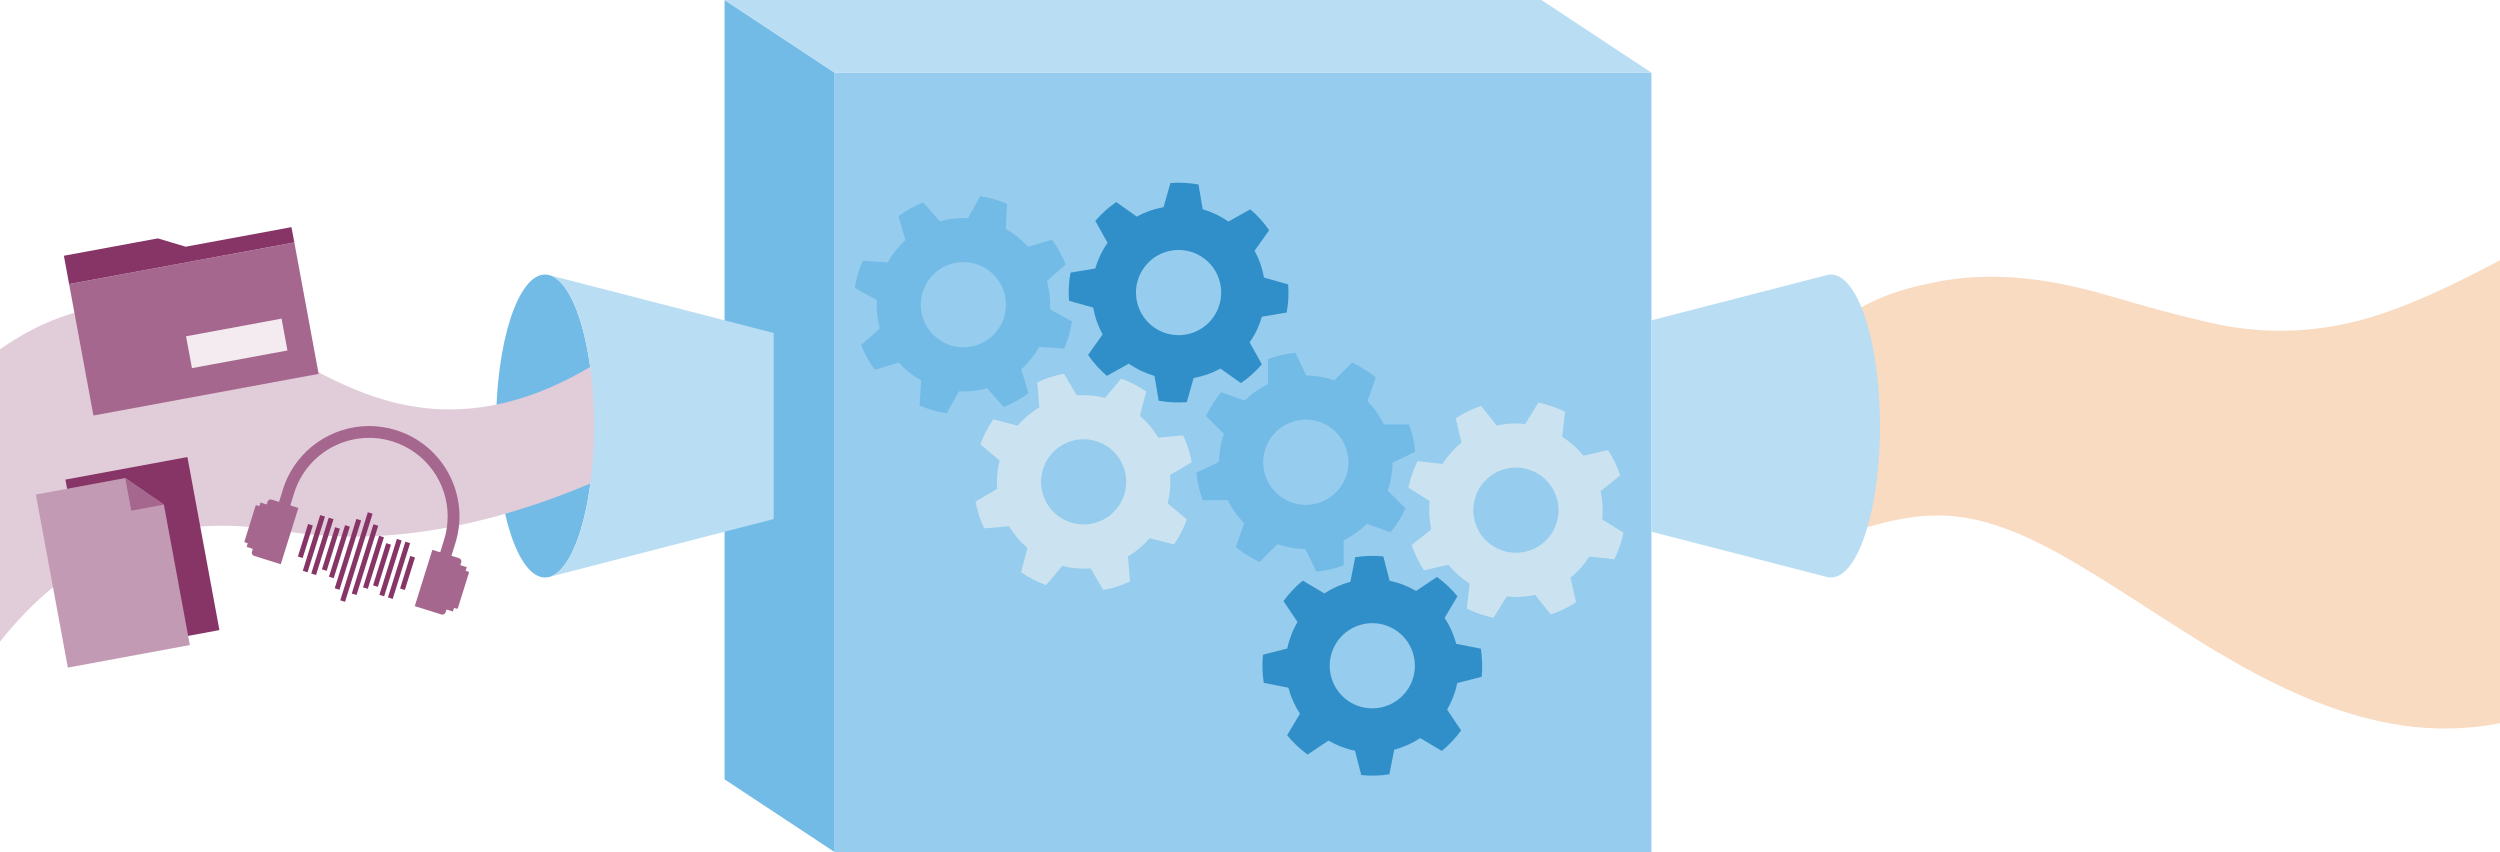 <?xml version="1.0" encoding="UTF-8"?>
<svg id="_0042_THK_Daten" data-name="0042_THK_Daten" xmlns="http://www.w3.org/2000/svg" xmlns:xlink="http://www.w3.org/1999/xlink" viewBox="0 0 941.68 320.94">
  <defs>
    <style>
      .cls-1 {
        fill: #a5678d;
      }

      .cls-1, .cls-2, .cls-3, .cls-4, .cls-5, .cls-6, .cls-7, .cls-8, .cls-9, .cls-10, .cls-11, .cls-12, .cls-13, .cls-14 {
        stroke-width: 0px;
      }

      .cls-2 {
        fill: #308fc9;
      }

      .cls-3 {
        fill: none;
      }

      .cls-4 {
        fill: #e6710a;
      }

      .cls-5 {
        fill: #873567;
      }

      .cls-6 {
        fill: #c39ab3;
      }

      .cls-7 {
        fill: #73bbe7;
      }

      .cls-8 {
        fill: #96cced;
      }

      .cls-9 {
        fill: #b9ddf3;
      }

      .cls-10 {
        fill: #f3ebf0;
      }

      .cls-11 {
        fill: url(#Unnamed_Pattern_3);
      }

      .cls-12 {
        fill: #cbe3f1;
      }

      .cls-13 {
        fill: #f9dbc2;
      }

      .cls-14 {
        fill: #e1ccd9;
      }
    </style>
    <pattern id="Unnamed_Pattern_3" data-name="Unnamed Pattern 3" x="0" y="0" width="545.55" height="525.6" patternTransform="translate(-8549.6 -1212.96) scale(.24)" patternUnits="userSpaceOnUse" viewBox="0 0 545.55 525.6">
      <g>
        <rect class="cls-3" y="0" width="545.55" height="525.6"/>
        <path class="cls-4" d="M219.88,200.42c-8.9,9.45-21.55,17.75-37.86,24.89l-3.56,16.87c4.1-.88,8.72-2.37,13.89-4.47,5.17-2.13,9.72-4.47,13.71-6.99l-14.07,67h19.08l20.36-97.3h-11.55Z"/>
        <path class="cls-4" d="M98.51,115.82c-6.78,7.17-16.34,13.46-28.72,18.86l-2.7,12.8c3.11-.66,6.62-1.8,10.53-3.4,3.93-1.6,7.39-3.36,10.38-5.3l-10.65,50.82h14.46l15.46-73.78h-8.75Z"/>
        <path class="cls-4" d="M85.38,206.3c-10.9,11.59-26.36,21.72-46.32,30.44l-4.38,20.69c5.02-1.07,10.69-2.92,17-5.49,6.31-2.58,11.89-5.45,16.74-8.59l-17.17,82.03h23.31l24.94-119.08h-14.12Z"/>
        <path class="cls-4" d="M286.32,122.82c-4.13-4.67-9.41-7-15.82-7s-12.12,2.44-17.3,7.32c-5.2,4.85-9.47,12.28-12.79,22.29-2.68,8.18-4.05,16.25-4.05,24.22,0,8.8,2.09,15.53,6.25,20.19,4.16,4.64,9.47,6.97,15.88,6.97s12.2-2.41,17.33-7.21c5.12-4.83,9.17-11.75,12.17-20.78,3.03-9.04,4.53-17.59,4.53-25.72,0-8.88-2.07-15.64-6.2-20.28ZM274.6,159.27c-2.31,10.49-4.96,17.54-7.94,21.11-2.25,2.65-4.8,4-7.7,4-2.15,0-3.92-.86-5.28-2.6-1.37-1.72-2.07-4.72-2.07-8.98,0-5.26.97-12.04,2.92-20.38,2.28-9.63,4.99-16.36,8.1-20.17,2.15-2.65,4.59-3.97,7.32-3.97,2.15,0,3.94.89,5.31,2.63,1.39,1.74,2.09,4.61,2.09,8.58,0,4.85-.91,11.45-2.76,19.79Z"/>
        <path class="cls-4" d="M172.86,146.5c-4.66-5.25-10.65-7.89-17.93-7.89s-13.71,2.75-19.61,8.26c-5.87,5.53-10.71,13.96-14.47,25.26-3.06,9.3-4.61,18.43-4.61,27.48,0,9.97,2.39,17.59,7.08,22.87,4.72,5.25,10.73,7.9,18.01,7.9s13.82-2.72,19.61-8.18c5.82-5.45,10.42-13.29,13.82-23.55,3.43-10.23,5.11-19.95,5.11-29.14,0-10.06-2.33-17.73-7.02-23.01ZM159.6,187.83c-2.61,11.89-5.62,19.87-9.02,23.91-2.53,3.03-5.42,4.52-8.68,4.52-2.47,0-4.47-.95-6.01-2.92-1.57-1.97-2.33-5.37-2.33-10.17,0-5.99,1.1-13.68,3.32-23.12,2.56-10.9,5.62-18.55,9.19-22.87,2.42-2.98,5.17-4.47,8.26-4.47,2.47,0,4.47.98,6.04,2.98,1.57,1.97,2.36,5.2,2.36,9.69,0,5.54-1.04,13.01-3.12,22.45Z"/>
        <path class="cls-4" d="M172.36,261.14c-5.04-5.65-11.45-8.5-19.23-8.5s-14.75,3-21.06,8.9c-6.31,5.9-11.5,14.96-15.52,27.06-3.26,9.97-4.93,19.79-4.93,29.51,0,10.68,2.54,18.82,7.63,24.52,5.04,5.65,11.45,8.44,19.28,8.44s14.8-2.9,21.01-8.75c6.26-5.85,11.19-14.3,14.86-25.28,3.66-10.94,5.49-21.37,5.49-31.24,0-10.79-2.54-19.03-7.53-24.67ZM158.11,305.45c-2.8,12.77-6,21.32-9.67,25.64-2.7,3.26-5.85,4.88-9.36,4.88-2.59,0-4.78-1.07-6.41-3.15-1.68-2.09-2.49-5.75-2.49-10.94,0-6.36,1.17-14.65,3.51-24.78,2.8-11.7,6.05-19.89,9.87-24.52,2.59-3.2,5.55-4.78,8.9-4.78,2.65,0,4.78,1.07,6.46,3.15,1.68,2.14,2.54,5.65,2.54,10.43,0,5.95-1.12,13.94-3.36,24.06Z"/>
        <path class="cls-4" d="M40.79,181.57c-2.6-2.93-5.93-4.4-9.98-4.4s-7.64,1.53-10.91,4.6c-3.28,3.07-5.97,7.76-8.06,14.05-1.71,5.16-2.57,10.26-2.57,15.29,0,5.55,1.32,9.79,3.95,12.72,2.62,2.93,5.96,4.4,10.01,4.4s7.69-1.51,10.92-4.55c3.23-3.04,5.8-7.41,7.69-13.1,1.9-5.7,2.85-11.11,2.85-16.23,0-5.59-1.3-9.86-3.91-12.79ZM33.4,204.56c-1.45,6.62-3.12,11.05-5.02,13.3-1.41,1.68-3.03,2.53-4.84,2.53-1.37,0-2.47-.55-3.35-1.64-.86-1.09-1.29-2.97-1.29-5.66,0-3.32.62-7.61,1.84-12.86,1.43-6.08,3.13-10.32,5.11-12.74,1.34-1.65,2.88-2.49,4.61-2.49,1.36,0,2.49.55,3.36,1.65.87,1.1,1.32,2.91,1.32,5.41,0,3.08-.59,7.24-1.75,12.49Z"/>
        <path class="cls-4" d="M218.26,95.26c-7.95,8.44-19.19,15.82-33.74,22.18l-3.18,15.04c3.67-.78,7.79-2.13,12.4-3.99,4.58-1.89,8.65-3.96,12.18-6.25l-12.51,59.73h16.98l18.17-86.7h-10.3Z"/>
        <path class="cls-4" d="M220.21,15.78c-3.19-3.58-7.25-5.36-12.18-5.36s-9.34,1.86-13.33,5.61c-3.99,3.75-7.27,9.46-9.83,17.16-2.09,6.31-3.11,12.51-3.11,18.65,0,6.78,1.6,11.96,4.81,15.52,3.19,3.58,7.27,5.38,12.2,5.38s9.4-1.86,13.33-5.57c3.95-3.71,7.06-9.03,9.4-15.99,2.31-6.94,3.46-13.55,3.46-19.8,0-6.82-1.58-12.02-4.75-15.6ZM211.18,43.82c-1.76,8.09-3.81,13.49-6.12,16.26-1.72,2.05-3.69,3.07-5.9,3.07-1.68,0-3.03-.68-4.09-2.01-1.04-1.33-1.58-3.62-1.58-6.9,0-4.05.76-9.29,2.25-15.7,1.74-7.41,3.83-12.59,6.24-15.52,1.64-2.03,3.5-3.05,5.61-3.05,1.68,0,3.05.68,4.11,2.03,1.06,1.35,1.6,3.54,1.6,6.59,0,3.75-.72,8.82-2.13,15.23Z"/>
        <path class="cls-4" d="M110.49,351.98c-3.67-4.17-8.36-6.22-14.08-6.22s-10.8,2.17-15.44,6.5c-4.64,4.33-8.42,10.97-11.39,19.86-2.42,7.3-3.61,14.5-3.61,21.61,0,7.86,1.86,13.86,5.55,18,3.72,4.14,8.44,6.22,14.16,6.22s10.86-2.14,15.44-6.44c4.56-4.28,8.19-10.47,10.86-18.52,2.69-8.05,4.03-15.69,4.03-22.91,0-7.92-1.83-13.94-5.53-18.08ZM100.05,384.47c-2.06,9.36-4.42,15.64-7.08,18.8-2,2.39-4.28,3.58-6.83,3.58-1.94,0-3.53-.78-4.72-2.33-1.25-1.53-1.86-4.19-1.86-8,0-4.69.89-10.75,2.61-18.19,2.03-8.58,4.44-14.58,7.25-17.97,1.89-2.36,4.05-3.53,6.5-3.53,1.94,0,3.53.78,4.75,2.33,1.25,1.56,1.86,4.11,1.86,7.64,0,4.36-.81,10.25-2.47,17.66Z"/>
        <path class="cls-4" d="M235.42,302.43c-8.9,9.45-21.55,17.75-37.86,24.89l-3.56,16.87c4.1-.88,8.72-2.37,13.89-4.47,5.17-2.13,9.72-4.47,13.71-6.99l-14.07,67h19.08l20.36-97.3h-11.55Z"/>
        <path class="cls-4" d="M158.95,40.72c-7.54,8-18.25,15.03-32.07,21.08l-3.01,14.28c3.47-.75,7.39-2.01,11.76-3.78,4.37-1.8,8.23-3.78,11.61-5.92l-11.92,56.74h16.16l17.24-82.4h-9.78Z"/>
        <path class="cls-4" d="M93.65,70.61c-2.55-2.86-5.78-4.28-9.71-4.28s-7.44,1.49-10.62,4.47c-3.18,2.99-5.79,7.54-7.83,13.67-1.66,5.03-2.48,9.97-2.48,14.86,0,5.4,1.27,9.53,3.83,12.37,2.55,2.86,5.79,4.29,9.72,4.29s7.49-1.49,10.62-4.44c3.15-2.95,5.63-7.2,7.49-12.74,1.84-5.53,2.76-10.8,2.76-15.78,0-5.43-1.26-9.58-3.79-12.43ZM86.46,92.96c-1.4,6.45-3.03,10.75-4.88,12.96-1.37,1.63-2.94,2.45-4.7,2.45-1.34,0-2.42-.54-3.26-1.6-.83-1.06-1.26-2.89-1.26-5.5,0-3.23.6-7.41,1.79-12.51,1.39-5.91,3.05-10.03,4.98-12.37,1.31-1.62,2.79-2.43,4.47-2.43,1.34,0,2.43.54,3.28,1.62.85,1.08,1.27,2.82,1.27,5.25,0,2.99-.57,7.03-1.7,12.14Z"/>
        <path class="cls-4" d="M469.4,243.21c-8.9,9.45-21.55,17.75-37.86,24.89l-3.56,16.87c4.1-.88,8.72-2.37,13.89-4.47,5.17-2.13,9.72-4.47,13.71-6.99l-14.07,67h19.08l20.36-97.3h-11.55Z"/>
        <path class="cls-4" d="M335.63,174.4c-6.78,7.17-16.34,13.46-28.72,18.86l-2.7,12.8c3.11-.66,6.62-1.8,10.53-3.4,3.93-1.6,7.39-3.36,10.38-5.3l-10.65,50.82h14.46l15.46-73.78h-8.75Z"/>
        <path class="cls-4" d="M333.77,258.11c-10.9,11.59-26.36,21.72-46.32,30.44l-4.38,20.69c5.02-1.07,10.69-2.92,17-5.49,6.31-2.58,11.89-5.45,16.74-8.59l-17.17,82.03h23.31l24.94-119.08h-14.12Z"/>
        <path class="cls-4" d="M539.36,155.71c-4.13-4.67-9.41-7-15.82-7s-12.12,2.44-17.3,7.32c-5.2,4.85-9.47,12.28-12.79,22.29-2.68,8.18-4.05,16.25-4.05,24.22,0,8.8,2.09,15.53,6.25,20.19,4.16,4.64,9.47,6.97,15.88,6.97s12.2-2.41,17.33-7.21c5.12-4.83,9.17-11.75,12.17-20.78,3.03-9.04,4.53-17.59,4.53-25.72,0-8.88-2.07-15.64-6.2-20.28ZM527.64,192.16c-2.31,10.49-4.96,17.54-7.94,21.11-2.25,2.65-4.8,4-7.7,4-2.15,0-3.92-.86-5.28-2.6-1.37-1.72-2.07-4.72-2.07-8.98,0-5.26.97-12.04,2.92-20.38,2.28-9.63,4.99-16.36,8.1-20.17,2.15-2.65,4.59-3.97,7.32-3.97,2.15,0,3.94.89,5.31,2.63,1.39,1.74,2.09,4.61,2.09,8.58,0,4.85-.91,11.45-2.76,19.79Z"/>
        <path class="cls-4" d="M420.38,195.29c-4.66-5.25-10.65-7.89-17.93-7.89s-13.71,2.75-19.61,8.26c-5.87,5.53-10.71,13.96-14.47,25.26-3.06,9.3-4.61,18.43-4.61,27.48,0,9.97,2.39,17.59,7.08,22.87,4.72,5.25,10.73,7.9,18.01,7.9s13.82-2.72,19.61-8.18c5.82-5.45,10.42-13.29,13.82-23.55,3.43-10.23,5.11-19.95,5.11-29.14,0-10.06-2.33-17.73-7.02-23.01ZM407.12,236.62c-2.61,11.89-5.62,19.87-9.02,23.91-2.53,3.03-5.42,4.52-8.68,4.52-2.47,0-4.47-.95-6.01-2.92-1.57-1.97-2.33-5.37-2.33-10.17,0-5.99,1.1-13.68,3.32-23.12,2.56-10.9,5.62-18.55,9.19-22.87,2.42-2.98,5.17-4.47,8.26-4.47,2.47,0,4.47.98,6.04,2.98,1.57,1.97,2.36,5.2,2.36,9.69,0,5.54-1.04,13.01-3.12,22.45Z"/>
        <path class="cls-4" d="M419.88,301.93c-5.04-5.65-11.45-8.5-19.23-8.5s-14.75,3-21.06,8.9c-6.31,5.9-11.5,14.96-15.52,27.06-3.26,9.97-4.93,19.79-4.93,29.51,0,10.68,2.54,18.82,7.63,24.52,5.04,5.65,11.45,8.44,19.28,8.44s14.8-2.9,21.01-8.75c6.26-5.85,11.19-14.3,14.86-25.28,3.66-10.94,5.49-21.37,5.49-31.24,0-10.79-2.54-19.03-7.53-24.67ZM405.63,346.24c-2.8,12.77-6,21.32-9.67,25.64-2.7,3.26-5.85,4.88-9.36,4.88-2.59,0-4.78-1.07-6.41-3.15-1.68-2.09-2.49-5.75-2.49-10.94,0-6.36,1.17-14.65,3.51-24.78,2.8-11.7,6.05-19.89,9.87-24.52,2.59-3.2,5.55-4.78,8.9-4.78,2.65,0,4.78,1.07,6.46,3.15,1.68,2.14,2.54,5.65,2.54,10.43,0,5.95-1.12,13.94-3.36,24.06Z"/>
        <path class="cls-4" d="M282.45,219.7c-3.38-3.82-7.72-5.72-12.99-5.72s-9.94,2-14.2,5.99c-4.27,3.99-7.77,10.1-10.48,18.29-2.22,6.72-3.34,13.35-3.34,19.9,0,7.23,1.72,12.74,5.15,16.56,3.41,3.82,7.75,5.72,13.02,5.72s10.01-1.96,14.21-5.92c4.2-3.96,7.54-9.64,10.01-17.05,2.47-7.42,3.71-14.46,3.71-21.13,0-7.28-1.7-12.83-5.09-16.65ZM272.84,249.63c-1.89,8.61-4.06,14.39-6.53,17.31-1.84,2.19-3.94,3.29-6.3,3.29-1.79,0-3.22-.72-4.36-2.14-1.12-1.42-1.68-3.87-1.68-7.37,0-4.32.81-9.91,2.4-16.73,1.86-7.91,4.08-13.43,6.65-16.58,1.75-2.15,3.75-3.24,6-3.24,1.77,0,3.24.72,4.38,2.15,1.14,1.43,1.72,3.78,1.72,7.04,0,4.01-.77,9.42-2.28,16.26Z"/>
        <path class="cls-4" d="M471.78,138.05c-7.95,8.44-19.19,15.82-33.74,22.18l-3.18,15.04c3.67-.78,7.79-2.13,12.4-3.99,4.58-1.89,8.65-3.96,12.18-6.25l-12.51,59.73h16.98l18.17-86.7h-10.3Z"/>
        <path class="cls-4" d="M453.85,86.96c-3.19-3.58-7.25-5.36-12.18-5.36s-9.34,1.86-13.33,5.61c-3.99,3.75-7.27,9.46-9.83,17.16-2.09,6.31-3.11,12.51-3.11,18.65,0,6.78,1.6,11.96,4.81,15.52,3.19,3.58,7.27,5.38,12.2,5.38s9.4-1.86,13.33-5.57c3.95-3.71,7.06-9.03,9.4-15.99,2.31-6.94,3.46-13.55,3.46-19.8,0-6.82-1.58-12.02-4.75-15.6ZM444.82,115c-1.76,8.09-3.81,13.49-6.12,16.26-1.72,2.05-3.69,3.07-5.9,3.07-1.68,0-3.03-.68-4.09-2.01-1.04-1.33-1.58-3.62-1.58-6.9,0-4.05.76-9.29,2.25-15.7,1.74-7.41,3.83-12.59,6.24-15.52,1.64-2.03,3.5-3.05,5.61-3.05,1.68,0,3.05.68,4.11,2.03,1.06,1.35,1.6,3.54,1.6,6.59,0,3.75-.72,8.82-2.13,15.23Z"/>
        <path class="cls-4" d="M355.19,390.17c-2.73-3.11-6.23-4.64-10.5-4.64s-8.05,1.61-11.51,4.84c-3.46,3.23-6.27,8.18-8.49,14.8-1.8,5.44-2.69,10.81-2.69,16.11,0,5.86,1.39,10.33,4.14,13.42,2.77,3.08,6.29,4.64,10.56,4.64s8.1-1.59,11.51-4.8c3.4-3.19,6.11-7.81,8.1-13.81,2.01-6,3-11.7,3-17.08,0-5.9-1.37-10.39-4.12-13.48ZM347.4,414.39c-1.53,6.98-3.29,11.66-5.28,14.02-1.49,1.78-3.19,2.67-5.09,2.67-1.45,0-2.63-.58-3.52-1.74-.93-1.14-1.39-3.13-1.39-5.96,0-3.5.66-8.01,1.95-13.56,1.51-6.4,3.31-10.87,5.4-13.4,1.41-1.76,3.02-2.63,4.84-2.63,1.45,0,2.63.58,3.54,1.74.93,1.16,1.39,3.07,1.39,5.69,0,3.25-.6,7.64-1.84,13.17Z"/>
        <path class="cls-4" d="M476.94,351.22c-8.9,9.45-21.55,17.75-37.86,24.89l-3.56,16.87c4.1-.88,8.72-2.37,13.89-4.47,5.17-2.13,9.72-4.47,13.71-6.99l-14.07,67h19.08l20.36-97.3h-11.55Z"/>
        <path class="cls-4" d="M396.58,94.79c-7.54,8-18.25,15.03-32.07,21.08l-3.01,14.28c3.47-.75,7.39-2.01,11.76-3.78,4.37-1.8,8.23-3.78,11.61-5.92l-11.92,56.74h16.16l17.24-82.4h-9.78Z"/>
        <path class="cls-4" d="M344.44,100.92c-3.19-3.58-7.25-5.36-12.18-5.36s-9.34,1.86-13.33,5.61c-3.99,3.75-7.27,9.46-9.83,17.16-2.09,6.31-3.11,12.51-3.11,18.65,0,6.78,1.6,11.96,4.81,15.52,3.19,3.58,7.27,5.38,12.2,5.38s9.4-1.86,13.33-5.57c3.95-3.71,7.06-9.03,9.4-15.99,2.31-6.94,3.46-13.55,3.46-19.8,0-6.82-1.58-12.02-4.75-15.6ZM335.41,128.97c-1.76,8.09-3.81,13.49-6.12,16.26-1.72,2.05-3.69,3.07-5.9,3.07-1.68,0-3.03-.68-4.09-2.01-1.04-1.33-1.58-3.62-1.58-6.9,0-4.05.76-9.29,2.25-15.7,1.74-7.41,3.83-12.59,6.24-15.52,1.64-2.03,3.5-3.05,5.61-3.05,1.68,0,3.05.68,4.11,2.03,1.06,1.35,1.6,3.54,1.6,6.59,0,3.75-.72,8.82-2.13,15.23Z"/>
        <path class="cls-4" d="M278.94,343.79c-2.28-2.59-5.19-3.87-8.75-3.87s-6.71,1.35-9.6,4.04c-2.88,2.69-5.23,6.82-7.08,12.34-1.5,4.54-2.24,9.01-2.24,13.43,0,4.88,1.16,8.61,3.45,11.18,2.31,2.57,5.25,3.87,8.8,3.87s6.75-1.33,9.6-4c2.83-2.66,5.09-6.51,6.75-11.51,1.67-5,2.5-9.75,2.5-14.24,0-4.92-1.14-8.66-3.43-11.23ZM272.45,363.98c-1.28,5.82-2.74,9.72-4.4,11.68-1.24,1.48-2.66,2.23-4.25,2.23-1.21,0-2.19-.48-2.93-1.45-.78-.95-1.16-2.61-1.16-4.97,0-2.92.55-6.68,1.62-11.3,1.26-5.33,2.76-9.06,4.5-11.17,1.17-1.47,2.52-2.19,4.04-2.19,1.21,0,2.19.48,2.95,1.45.78.97,1.16,2.55,1.16,4.75,0,2.71-.5,6.37-1.54,10.98Z"/>
        <path class="cls-4" d="M169.34,359.53c-8.9,9.45-21.55,17.75-37.86,24.89l-3.56,16.87c4.1-.88,8.72-2.37,13.89-4.47,5.17-2.13,9.72-4.47,13.71-6.99l-14.07,67h19.08l20.36-97.3h-11.55Z"/>
        <path class="cls-4" d="M280.21,2.12c-8.9,9.45-21.55,17.75-37.86,24.89l-3.56,16.87c4.1-.88,8.72-2.37,13.89-4.47,5.17-2.13,9.72-4.47,13.71-6.99l-14.07,67h19.08L291.76,2.12h-11.55Z"/>
        <path class="cls-4" d="M357.97,7c-4.13-4.67-9.41-7-15.82-7s-12.12,2.44-17.3,7.32c-5.2,4.85-9.47,12.28-12.79,22.29-2.68,8.18-4.05,16.25-4.05,24.22,0,8.8,2.09,15.53,6.25,20.19,4.16,4.64,9.47,6.97,15.88,6.97s12.2-2.41,17.33-7.21c5.12-4.83,9.17-11.75,12.17-20.78,3.03-9.04,4.53-17.59,4.53-25.72,0-8.88-2.07-15.64-6.2-20.28ZM346.25,43.45c-2.31,10.49-4.96,17.54-7.94,21.11-2.25,2.65-4.8,4-7.7,4-2.15,0-3.92-.86-5.28-2.6-1.37-1.72-2.07-4.72-2.07-8.98,0-5.26.97-12.04,2.92-20.38,2.28-9.63,4.99-16.36,8.1-20.17,2.15-2.65,4.59-3.97,7.32-3.97,2.15,0,3.94.89,5.31,2.63,1.39,1.74,2.09,4.61,2.09,8.58,0,4.85-.91,11.45-2.76,19.79Z"/>
        <path class="cls-4" d="M102.96,422.97c-8.9,9.45-21.55,17.75-37.86,24.89l-3.56,16.87c4.1-.88,8.72-2.37,13.89-4.47,5.17-2.13,9.72-4.47,13.71-6.99l-14.07,67h19.08l20.36-97.3h-11.55Z"/>
        <path class="cls-4" d="M134.86,5.3c-2.28-2.59-5.19-3.87-8.75-3.87s-6.71,1.35-9.6,4.04c-2.88,2.69-5.23,6.82-7.08,12.34-1.5,4.54-2.24,9.01-2.24,13.43,0,4.88,1.16,8.61,3.45,11.18,2.31,2.57,5.25,3.87,8.8,3.87s6.75-1.33,9.6-4c2.83-2.66,5.09-6.51,6.75-11.51,1.67-5,2.5-9.75,2.5-14.24,0-4.92-1.14-8.66-3.43-11.23ZM128.37,25.49c-1.28,5.82-2.74,9.72-4.4,11.68-1.24,1.48-2.66,2.23-4.25,2.23-1.21,0-2.19-.48-2.93-1.45-.78-.95-1.16-2.61-1.16-4.97,0-2.92.55-6.68,1.62-11.3,1.26-5.33,2.76-9.06,4.5-11.17,1.17-1.47,2.52-2.19,4.04-2.19,1.21,0,2.19.48,2.95,1.45.78.97,1.16,2.55,1.16,4.75,0,2.71-.5,6.37-1.54,10.98Z"/>
        <path class="cls-4" d="M304.41,412.02c-5.04-5.65-11.45-8.5-19.23-8.5s-14.75,3-21.06,8.9c-6.31,5.9-11.5,14.96-15.52,27.06-3.26,9.97-4.93,19.79-4.93,29.51,0,10.68,2.54,18.82,7.63,24.52,5.04,5.65,11.45,8.44,19.28,8.44s14.8-2.9,21.01-8.75c6.26-5.85,11.19-14.3,14.86-25.28,3.66-10.94,5.49-21.37,5.49-31.24,0-10.79-2.54-19.03-7.53-24.67ZM290.17,456.33c-2.8,12.77-6,21.32-9.67,25.64-2.7,3.26-5.85,4.88-9.36,4.88-2.59,0-4.78-1.07-6.41-3.15-1.68-2.09-2.49-5.75-2.49-10.94,0-6.36,1.17-14.65,3.51-24.78,2.8-11.7,6.05-19.89,9.87-24.52,2.59-3.2,5.55-4.78,8.9-4.78,2.65,0,4.78,1.07,6.46,3.15,1.68,2.14,2.54,5.65,2.54,10.43,0,5.95-1.12,13.94-3.36,24.06Z"/>
        <path class="cls-4" d="M218.66,421.45c-8.21,8.68-19.78,16.3-34.78,22.83l-3.27,15.5c3.76-.8,8.02-2.18,12.75-4.12,4.76-1.94,8.94-4.07,12.56-6.41l-12.89,61.54h17.51l18.71-89.34h-10.6Z"/>
        <path class="cls-4" d="M424.23,8.58c-3.19-3.58-7.25-5.36-12.18-5.36s-9.34,1.86-13.33,5.61c-3.99,3.75-7.27,9.46-9.83,17.16-2.09,6.31-3.11,12.51-3.11,18.65,0,6.78,1.6,11.96,4.81,15.52,3.19,3.58,7.27,5.38,12.2,5.38s9.4-1.86,13.33-5.57c3.95-3.71,7.06-9.03,9.4-15.99,2.31-6.94,3.46-13.55,3.46-19.8,0-6.82-1.58-12.02-4.75-15.6ZM415.2,36.62c-1.76,8.09-3.81,13.49-6.12,16.26-1.72,2.05-3.69,3.07-5.9,3.07-1.68,0-3.03-.68-4.09-2.01-1.04-1.33-1.58-3.62-1.58-6.9,0-4.05.76-9.29,2.25-15.7,1.74-7.41,3.83-12.59,6.24-15.52,1.64-2.03,3.5-3.05,5.61-3.05,1.68,0,3.05.68,4.11,2.03,1.06,1.35,1.6,3.54,1.6,6.59,0,3.75-.72,8.82-2.13,15.23Z"/>
        <path class="cls-4" d="M48.44,340.89c-8.9,9.45-21.55,17.75-37.86,24.89l-3.56,16.87c4.1-.88,8.72-2.37,13.89-4.47,5.17-2.13,9.72-4.47,13.71-6.99l-14.07,67h19.08l20.36-97.3h-11.55Z"/>
        <path class="cls-4" d="M41.42,64.57c-8.9,9.45-21.55,17.75-37.86,24.89l-3.56,16.87c4.1-.88,8.72-2.37,13.89-4.47,5.17-2.13,9.72-4.47,13.71-6.99l-14.07,67h19.08l20.36-97.3h-11.55Z"/>
        <path class="cls-4" d="M535.41,374.47c-3.19-3.58-7.25-5.36-12.18-5.36s-9.34,1.86-13.33,5.61c-3.99,3.75-7.27,9.46-9.83,17.16-2.09,6.31-3.11,12.51-3.11,18.65,0,6.78,1.6,11.96,4.81,15.52,3.19,3.58,7.27,5.38,12.2,5.38s9.4-1.86,13.33-5.57c3.95-3.71,7.06-9.03,9.4-15.99,2.31-6.94,3.46-13.55,3.46-19.8,0-6.82-1.58-12.02-4.75-15.6ZM526.38,402.52c-1.76,8.09-3.81,13.49-6.12,16.26-1.72,2.05-3.69,3.07-5.9,3.07-1.68,0-3.03-.68-4.09-2.01-1.04-1.33-1.58-3.62-1.58-6.9,0-4.05.76-9.29,2.25-15.7,1.74-7.41,3.83-12.59,6.24-15.52,1.64-2.03,3.5-3.05,5.61-3.05,1.68,0,3.05.68,4.11,2.03,1.06,1.35,1.6,3.54,1.6,6.59,0,3.75-.72,8.82-2.13,15.23Z"/>
        <path class="cls-4" d="M527.51,272.96c-3.19-3.58-7.25-5.36-12.18-5.36s-9.34,1.86-13.33,5.61c-3.99,3.75-7.27,9.46-9.83,17.16-2.09,6.31-3.11,12.51-3.11,18.65,0,6.78,1.6,11.96,4.81,15.52,3.19,3.58,7.27,5.38,12.2,5.38s9.4-1.86,13.33-5.57c3.95-3.71,7.06-9.03,9.4-15.99,2.31-6.94,3.46-13.55,3.46-19.8,0-6.82-1.58-12.02-4.75-15.6ZM518.49,301.01c-1.76,8.09-3.81,13.49-6.12,16.26-1.72,2.05-3.69,3.07-5.9,3.07-1.68,0-3.03-.68-4.09-2.01-1.04-1.33-1.58-3.62-1.58-6.9,0-4.05.76-9.29,2.25-15.7,1.74-7.41,3.83-12.59,6.24-15.52,1.64-2.03,3.5-3.05,5.61-3.05,1.68,0,3.05.68,4.11,2.03,1.06,1.35,1.6,3.54,1.6,6.59,0,3.75-.72,8.82-2.13,15.23Z"/>
        <path class="cls-4" d="M528.88,9.69c-10.9,11.59-26.36,21.72-46.32,30.44l-4.38,20.69c5.02-1.07,10.69-2.92,17-5.49,6.31-2.58,11.89-5.45,16.74-8.59l-17.17,82.03h23.31l24.94-119.08h-14.12Z"/>
        <path class="cls-4" d="M523.05,442.88c-6.78,7.17-16.34,13.46-28.72,18.86l-2.7,12.8c3.11-.66,6.62-1.8,10.53-3.4,3.93-1.6,7.39-3.36,10.38-5.3l-10.65,50.82h14.46l15.46-73.78h-8.75Z"/>
        <path class="cls-4" d="M467.15,467.74c-3.22-3.62-7.35-5.45-12.37-5.45s-9.46,1.9-13.53,5.7c-4.05,3.82-7.38,9.63-9.98,17.42-2.11,6.42-3.18,12.72-3.18,18.96,0,6.88,1.65,12.13,4.88,15.78,3.26,3.62,7.4,5.45,12.42,5.45s9.54-1.88,13.53-5.64c4.01-3.76,7.19-9.17,9.54-16.24,2.36-7.05,3.53-13.76,3.53-20.1,0-6.94-1.61-12.23-4.85-15.88ZM458,496.25c-1.8,8.2-3.88,13.7-6.22,16.5-1.74,2.09-3.74,3.12-5.99,3.12-1.71,0-3.08-.66-4.15-2.02-1.09-1.36-1.61-3.7-1.61-7.02,0-4.13.76-9.44,2.29-15.95,1.76-7.52,3.88-12.79,6.34-15.78,1.67-2.05,3.57-3.08,5.7-3.08,1.71,0,3.08.68,4.17,2.06,1.09,1.36,1.63,3.59,1.63,6.69,0,3.82-.72,8.97-2.15,15.49Z"/>
        <path class="cls-4" d="M403.9,410.08c-10.36,11.01-25.04,20.63-44,28.91l-4.16,19.65c4.77-1.02,10.15-2.77,16.15-5.22s11.29-5.18,15.9-8.16l-16.31,77.92h22.14l23.69-113.11h-13.42Z"/>
        <path class="cls-4" d="M41.7,275.29c-2.73-3.11-6.23-4.64-10.5-4.64s-8.05,1.61-11.51,4.84c-3.46,3.23-6.27,8.18-8.49,14.8-1.8,5.44-2.69,10.81-2.69,16.11,0,5.86,1.39,10.33,4.14,13.42,2.77,3.08,6.29,4.64,10.56,4.64s8.1-1.59,11.51-4.8c3.4-3.19,6.11-7.81,8.1-13.81,2.01-6,3-11.7,3-17.08,0-5.9-1.37-10.39-4.12-13.48ZM33.92,299.51c-1.53,6.98-3.29,11.66-5.28,14.02-1.49,1.78-3.19,2.67-5.09,2.67-1.45,0-2.63-.58-3.52-1.74-.93-1.14-1.39-3.13-1.39-5.96,0-3.5.66-8.01,1.95-13.56,1.51-6.4,3.31-10.87,5.4-13.4,1.41-1.76,3.02-2.63,4.84-2.63,1.45,0,2.63.58,3.54,1.74.93,1.16,1.39,3.07,1.39,5.69,0,3.25-.6,7.64-1.84,13.17Z"/>
        <path class="cls-4" d="M42.25,471.43c-2.28-2.59-5.19-3.87-8.75-3.87s-6.71,1.35-9.6,4.04c-2.88,2.69-5.23,6.82-7.08,12.34-1.5,4.54-2.24,9.01-2.24,13.43,0,4.88,1.16,8.61,3.45,11.18,2.31,2.57,5.25,3.87,8.8,3.87s6.75-1.33,9.6-4c2.83-2.66,5.09-6.51,6.75-11.51,1.67-5,2.5-9.75,2.5-14.24,0-4.92-1.14-8.66-3.43-11.23ZM35.76,491.62c-1.28,5.82-2.74,9.72-4.4,11.68-1.24,1.48-2.66,2.23-4.25,2.23-1.21,0-2.19-.48-2.93-1.45-.78-.95-1.16-2.61-1.16-4.97,0-2.92.55-6.68,1.62-11.3,1.26-5.33,2.76-9.06,4.5-11.17,1.17-1.47,2.52-2.19,4.04-2.19,1.21,0,2.19.48,2.95,1.45.78.97,1.16,2.55,1.16,4.75,0,2.71-.5,6.37-1.54,10.98Z"/>
        <path class="cls-4" d="M467.21,22.32c-2.28-2.59-5.19-3.87-8.75-3.87s-6.71,1.35-9.6,4.04c-2.88,2.69-5.23,6.82-7.08,12.34-1.5,4.54-2.24,9.01-2.24,13.43,0,4.88,1.16,8.61,3.45,11.18,2.31,2.57,5.25,3.87,8.8,3.87s6.75-1.33,9.6-4c2.83-2.66,5.09-6.51,6.75-11.51,1.67-5,2.5-9.75,2.5-14.24,0-4.92-1.14-8.66-3.43-11.23ZM460.72,42.51c-1.28,5.82-2.74,9.72-4.4,11.68-1.24,1.48-2.66,2.23-4.25,2.23-1.21,0-2.19-.48-2.93-1.45-.78-.95-1.16-2.61-1.16-4.97,0-2.92.55-6.68,1.62-11.3,1.26-5.33,2.76-9.06,4.5-11.17,1.17-1.47,2.52-2.19,4.04-2.19,1.21,0,2.19.48,2.95,1.45.78.97,1.16,2.55,1.16,4.75,0,2.71-.5,6.37-1.54,10.98Z"/>
        <path class="cls-4" d="M157.62,474.02c-2.31-2.63-5.28-3.93-8.89-3.93s-6.82,1.37-9.74,4.1c-2.93,2.73-5.31,6.92-7.19,12.53-1.52,4.61-2.28,9.15-2.28,13.64,0,4.96,1.17,8.74,3.51,11.36,2.35,2.61,5.33,3.93,8.94,3.93s6.85-1.35,9.74-4.07c2.87-2.7,5.17-6.61,6.85-11.69,1.7-5.08,2.54-9.9,2.54-14.46,0-4.99-1.16-8.8-3.49-11.41ZM151.03,494.53c-1.3,5.91-2.79,9.87-4.47,11.86-1.26,1.51-2.7,2.26-4.31,2.26-1.23,0-2.23-.49-2.98-1.47-.79-.96-1.17-2.65-1.17-5.05,0-2.96.56-6.78,1.65-11.48,1.28-5.42,2.8-9.2,4.57-11.34,1.19-1.49,2.56-2.23,4.1-2.23,1.23,0,2.23.49,3,1.47.79.98,1.17,2.59,1.17,4.82,0,2.75-.51,6.47-1.56,11.15Z"/>
        <path class="cls-4" d="M338.86,461.17c-5.3,5.6-12.76,10.52-22.44,14.73l-2.11,10c2.43-.52,5.17-1.4,8.23-2.66,3.07-1.25,5.77-2.63,8.11-4.14l-8.32,39.7h11.3l12.07-57.64h-6.84Z"/>
        <path class="cls-4" d="M36.39,7.2c-2.7-3.03-6.14-4.54-10.31-4.54s-7.9,1.58-11.28,4.75c-3.38,3.17-6.15,8.01-8.32,14.52-1.77,5.34-2.63,10.59-2.63,15.79,0,5.74,1.35,10.12,4.07,13.14,2.7,3.03,6.15,4.56,10.33,4.56s7.96-1.58,11.28-4.71c3.35-3.14,5.98-7.64,7.96-13.54,1.96-5.88,2.93-11.47,2.93-16.76,0-5.77-1.33-10.17-4.02-13.21ZM28.74,30.95c-1.49,6.85-3.22,11.42-5.18,13.76-1.46,1.73-3.12,2.6-4.99,2.6-1.42,0-2.57-.57-3.47-1.7-.88-1.13-1.33-3.07-1.33-5.84,0-3.43.64-7.87,1.91-13.29,1.47-6.27,3.24-10.66,5.29-13.14,1.39-1.72,2.96-2.58,4.75-2.58,1.42,0,2.58.57,3.48,1.72.9,1.14,1.35,3,1.35,5.58,0,3.17-.61,7.47-1.8,12.89Z"/>
        <path class="cls-4" d="M81.8,3.78c-4.89,5.17-11.79,9.72-20.73,13.61l-1.95,9.24c2.24-.48,4.78-1.3,7.6-2.45,2.83-1.16,5.33-2.43,7.49-3.82l-7.69,36.68h10.43L88.12,3.78h-6.32Z"/>
      </g>
    </pattern>
  </defs>
  <g id="Hintergrund">
    <path class="cls-13" d="M896.08,118.53c15.89-5.21,30.81-12.75,45.6-20.49v174.37c-12.07,2.41-24.65,2.57-36.4.89-22.65-3.24-43.98-12.72-63.86-24.07-19.87-11.35-38.58-24.63-58.26-36.31-11.57-6.87-23.61-13.24-36.63-16.62-13.92-3.61-26.55-2.27-40.16,1.44-10.27,2.8-23.76,9.83-33.34,1.54-9.87-8.53-6.13-29.74-4.66-37.25,1.02-5.17,4.04-19.62,15.97-32.92,14.79-16.5,33.66-20.51,43.56-22.61,28.54-6.06,54.83,1.52,68.86,5.57,9.58,2.76,19.01,5.61,35.62,9.46,21.42,4.96,42.86,3.85,63.7-3Z"/>
    <path class="cls-11" d="M941.68,122.28v117.67c-1.74.24-3.63.46-5.66.68-45.9,4.85-90.01-8.68-128.92-33.01-41.43-25.9-48.57-23.77-66.33-25.95-26.72-3.27-49.67,2.39-65.24,7.9.07-16.1.13-32.2.2-48.29,2.53-.98,6.26-2.42,10.81-4.08,11.99-4.39,23.06-7.99,27.4-9.26,17.06-4.97,33.6-4.35,43.73-3.33,42.74,4.32,57.69,22.09,103.11,21.72,15.54-.13,25.74-1.68,38.88-5.51,12.96-3.78,23.66-10.84,35.83-16.13,2-.87,4.07-1.69,6.2-2.42Z"/>
    <rect class="cls-8" x="314.36" y="27.36" width="307.68" height="293.58"/>
    <path class="cls-9" d="M708.13,160.47c0,4.96-.2,9.77-.59,14.35-.15,1.82-.33,3.61-.54,5.35-.17,1.39-.35,2.74-.54,4.07h0c-2.92,19.65-9.34,33.29-16.79,33.29-.59,0-1.17-.08-1.74-.25l-.15-.04-65.74-16.96v-79.62l65.66-16.93.23-.06c.57-.16,1.15-.26,1.74-.26,4.17,0,8.03,4.3,11.12,11.53,1.47,3.42,2.76,7.5,3.83,12.09.14.56.27,1.14.39,1.73.42,1.91.8,3.9,1.14,5.97.3,1.87.58,3.8.82,5.78.75,6.21,1.16,12.94,1.16,19.96Z"/>
    <polygon class="cls-7" points="314.36 27.36 314.36 320.94 272.93 293.57 272.93 0 314.36 27.36"/>
    <polygon class="cls-9" points="622.04 27.36 314.36 27.36 272.93 0 580.61 0 622.04 27.36"/>
    <path class="cls-7" d="M223.76,160.47c0,13.2-1.45,25.37-3.89,35.04h-.01c-3.01,11.96-7.53,20.11-12.67,21.73l-.15.04c-.57.17-1.15.25-1.74.25-10.19,0-18.46-25.55-18.46-57.06s8.27-57.06,18.46-57.06c.59,0,1.17.1,1.74.26l.23.06c5.11,1.68,9.6,9.8,12.59,21.69h.01c2.44,9.68,3.89,21.85,3.89,35.05Z"/>
    <path class="cls-14" d="M243.39,123.34c-33.01,26.92-59.24,31.35-76.48,30.84-49.5-1.46-75.34-45.07-125.04-39.24-18.99,2.23-33.48,10.74-41.87,16.63v110.11c10.86-13.66,28.09-30.77,53.18-38.95,24.69-8.05,45.51-3.7,58.53-2,29.97,3.92,74.14,1.11,135.01-29.93-1.11-15.82-2.22-31.65-3.33-47.47Z"/>
    <path class="cls-9" d="M291.43,125.43v70.08l-84.24,21.73c5.14-1.62,9.66-9.77,12.67-21.72h.01c2.44-9.68,3.89-21.85,3.89-35.05s-1.45-25.37-3.89-35.04h-.01c-2.99-11.9-7.48-20.02-12.59-21.7l84.16,21.7Z"/>
  </g>
  <g id="Icons">
    <g>
      <g>
        <rect class="cls-1" x="29.89" y="98.74" width="86.27" height="50.35" transform="translate(-21.32 15.35) rotate(-10.48)"/>
        <path class="cls-5" d="M109.79,85.55l1.07,5.76-84.83,15.69-1.97-10.67,35.39-6.54c3.49,1.05,6.97,2.09,10.46,3.14l39.9-7.38Z"/>
      </g>
      <rect class="cls-10" x="70.88" y="123.25" width="36.59" height="12.2" transform="translate(-22.04 18.37) rotate(-10.48)"/>
    </g>
    <g>
      <path class="cls-1" d="M176.63,215.76l-4.16,13.29c-.06.19-.26.3-.45.24l-1-.31-.42,1.36-2.42-.75-.33,1.05c-.21.66-.91,1.02-1.57.82l-10.05-3.15,6.63-21.2,2.95.92,1.46-4.69c.92-2.94,1.36-5.91,1.36-8.84,0-12.59-8.11-24.26-20.76-28.22-15.58-4.87-32.17,3.81-37.05,19.4l-1.47,4.69,3.04.95-6.63,21.21-10.05-3.15c-.66-.2-1.03-.9-.82-1.56l.34-1.08-2.33-.73c.14-.46.28-.91.42-1.37l-.99-.31c-.19-.06-.3-.26-.24-.45l4.16-13.3c.06-.19.26-.29.45-.24l.99.32.43-1.37,2.33.73.32-1.02c.21-.66.91-1.03,1.57-.82l2.77.87,1.47-4.7c1.22-3.9,3.08-7.43,5.43-10.5,8.43-11.04,23.16-16.2,37.19-11.81,17.93,5.61,27.92,24.69,22.31,42.62l-1.46,4.69,2.86.9c.66.21,1.03.91.82,1.57l-.33,1.05,2.42.76-.42,1.36.99.31c.19.06.3.26.24.46Z"/>
      <g>
        <rect class="cls-5" x="133.33" y="192.43" width="1.88" height="34.76" transform="translate(68.75 -30.51) rotate(17.37)"/>
        <rect class="cls-5" x="123.71" y="198.48" width="1.88" height="16.64" transform="translate(67.41 -27.78) rotate(17.37)"/>
        <rect class="cls-5" x="120.5" y="194.77" width="1.88" height="22.05" transform="translate(66.97 -26.87) rotate(17.37)"/>
        <rect class="cls-5" x="117.3" y="193.79" width="1.88" height="22" transform="translate(66.52 -25.96) rotate(17.37)"/>
        <rect class="cls-5" x="114.09" y="197.37" width="1.88" height="12.84" transform="translate(66.08 -25.05) rotate(17.37)"/>
        <rect class="cls-5" x="130.12" y="195.12" width="1.88" height="27.36" transform="translate(68.31 -29.6) rotate(17.37)"/>
        <rect class="cls-5" x="126.91" y="197.63" width="1.88" height="20.35" transform="translate(67.86 -28.69) rotate(17.37)"/>
        <rect class="cls-5" x="142.94" y="204.49" width="1.88" height="16.64" transform="translate(217.68 458.88) rotate(-162.63)"/>
        <rect class="cls-5" x="146.15" y="202.79" width="1.88" height="22.05" transform="translate(223.64 461.79) rotate(-162.63)"/>
        <rect class="cls-5" x="149.35" y="203.82" width="1.88" height="22" transform="translate(229.61 464.71) rotate(-162.63)"/>
        <rect class="cls-5" x="152.56" y="209.4" width="1.88" height="12.84" transform="translate(235.58 467.63) rotate(-162.63)"/>
        <rect class="cls-5" x="136.53" y="197.13" width="1.88" height="27.36" transform="translate(205.75 453.04) rotate(-162.63)"/>
        <rect class="cls-5" x="139.74" y="201.64" width="1.88" height="20.35" transform="translate(211.71 455.96) rotate(-162.63)"/>
      </g>
    </g>
    <g>
      <rect class="cls-5" x="30.26" y="175.85" width="46.74" height="66.29" transform="translate(-37.11 13.24) rotate(-10.48)"/>
      <g>
        <polygon class="cls-6" points="61.73 190.08 71.51 242.97 25.56 251.47 13.5 186.28 47.17 180.06 61.73 190.08"/>
        <polygon class="cls-1" points="49.44 192.35 47.17 180.06 61.73 190.08 49.44 192.35"/>
      </g>
    </g>
  </g>
  <g id="Zahnräder">
    <path class="cls-7" d="M521.26,159.86c-1.61-3.32-3.71-6.25-6.18-8.75l3.15-8.92c-2.75-2.27-5.77-4.16-8.97-5.64l-6.68,6.69c-3.37-1.17-6.94-1.79-10.56-1.81l-4.08-8.54c-3.46.33-6.94,1.11-10.34,2.36v9.46c-3.31,1.61-6.24,3.71-8.74,6.18l-8.92-3.15c-2.27,2.75-4.16,5.77-5.64,8.98l6.69,6.68c-1.17,3.37-1.79,6.94-1.81,10.56l-8.54,4.08c.33,3.46,1.11,6.94,2.36,10.34h9.46c1.61,3.31,3.71,6.24,6.18,8.74l-3.15,8.92c2.75,2.27,5.77,4.16,8.98,5.64l6.68-6.7c3.37,1.17,6.94,1.8,10.56,1.81l4.08,8.54c3.46-.33,6.94-1.11,10.34-2.36v-9.46c3.31-1.61,6.24-3.71,8.74-6.18l8.92,3.15c2.27-2.75,4.16-5.77,5.64-8.98l-6.7-6.68c1.17-3.37,1.79-6.94,1.81-10.56l8.54-4.08c-.33-3.46-1.11-6.94-2.36-10.33h-9.46ZM498.23,188.84c-8.13,3.52-17.58-.22-21.1-8.35-3.52-8.13.22-17.58,8.36-21.1,8.13-3.52,17.58.22,21.1,8.35,3.52,8.13-.22,17.58-8.35,21.1Z"/>
    <path class="cls-2" d="M548.51,242.52c-.93-3.57-2.42-6.86-4.36-9.78l4.83-8.14c-2.26-2.76-4.85-5.2-7.71-7.28l-7.86,5.27c-3.08-1.8-6.46-3.11-10-3.83l-2.34-9.17c-3.46-.35-7.02-.26-10.6.3l-1.83,9.28c-3.57.93-6.86,2.42-9.78,4.36l-8.13-4.83c-2.76,2.26-5.2,4.85-7.28,7.71l5.27,7.86c-1.8,3.08-3.11,6.46-3.83,10l-9.17,2.34c-.35,3.46-.26,7.02.3,10.6l9.28,1.83c.93,3.57,2.42,6.86,4.36,9.78l-4.83,8.13c2.25,2.76,4.85,5.21,7.71,7.28l7.86-5.27c3.08,1.8,6.46,3.11,10,3.83l2.34,9.17c3.46.35,7.02.26,10.6-.3l1.83-9.28c3.57-.93,6.86-2.42,9.78-4.36l8.13,4.83c2.76-2.26,5.2-4.85,7.28-7.71l-5.27-7.86c1.81-3.08,3.11-6.46,3.83-10l9.17-2.34c.35-3.46.26-7.02-.3-10.6l-9.28-1.83ZM520.29,266.46c-8.66,1.87-17.2-3.64-19.07-12.3-1.87-8.66,3.64-17.2,12.3-19.07,8.66-1.87,17.2,3.64,19.07,12.3,1.87,8.66-3.64,17.2-12.3,19.07Z"/>
    <path class="cls-12" d="M596.44,171.66c-2.31-2.87-5.03-5.25-8-7.13l1.06-9.4c-3.19-1.59-6.56-2.75-10.02-3.47l-5,8.03c-3.55-.38-7.16-.18-10.69.62l-5.9-7.4c-3.3,1.1-6.51,2.64-9.54,4.63l2.14,9.21c-2.87,2.31-5.25,5.03-7.13,8l-9.4-1.06c-1.59,3.19-2.75,6.56-3.47,10.02l8.03,5c-.38,3.55-.18,7.16.62,10.69l-7.4,5.9c1.1,3.3,2.64,6.51,4.63,9.54l9.21-2.14c2.31,2.87,5.03,5.25,8,7.13l-1.06,9.4c3.19,1.59,6.56,2.75,10.02,3.47l5-8.03c3.55.38,7.17.18,10.7-.61l5.9,7.4c3.3-1.1,6.51-2.64,9.54-4.63l-2.14-9.21c2.87-2.31,5.25-5.03,7.13-8l9.4,1.06c1.59-3.19,2.75-6.56,3.47-10.02l-8.03-5c.38-3.55.18-7.16-.61-10.69l7.4-5.9c-1.1-3.3-2.64-6.51-4.63-9.54l-9.21,2.14ZM580.54,205.08c-7.13,5.26-17.18,3.75-22.44-3.38-5.26-7.13-3.75-17.18,3.38-22.44,7.13-5.26,17.17-3.75,22.44,3.38,5.26,7.13,3.75,17.18-3.38,22.44Z"/>
    <path class="cls-7" d="M387.18,92.94c-2.46-2.74-5.3-4.98-8.36-6.69l.56-9.44c-3.27-1.42-6.7-2.4-10.19-2.93l-4.57,8.28c-3.56-.19-7.16.2-10.64,1.18l-6.28-7.08c-3.24,1.28-6.36,2.99-9.28,5.13l2.63,9.09c-2.74,2.46-4.98,5.3-6.69,8.36l-9.44-.56c-1.42,3.27-2.4,6.7-2.94,10.19l8.28,4.57c-.19,3.56.2,7.16,1.18,10.65l-7.07,6.28c1.28,3.24,2.98,6.36,5.13,9.28l9.09-2.63c2.46,2.74,5.3,4.98,8.36,6.69l-.56,9.44c3.27,1.42,6.7,2.4,10.19,2.94l4.56-8.28c3.56.19,7.16-.2,10.65-1.18l6.28,7.07c3.24-1.28,6.36-2.98,9.28-5.13l-2.63-9.09c2.74-2.46,4.98-5.3,6.69-8.37l9.44.56c1.42-3.27,2.4-6.7,2.94-10.19l-8.28-4.56c.19-3.56-.2-7.16-1.18-10.65l7.08-6.28c-1.28-3.24-2.98-6.36-5.13-9.28l-9.09,2.63ZM373.08,127.16c-6.84,5.63-16.95,4.66-22.59-2.19-5.63-6.84-4.65-16.95,2.19-22.59,6.84-5.63,16.95-4.65,22.58,2.19,5.63,6.84,4.65,16.95-2.19,22.58Z"/>
    <path class="cls-12" d="M436.26,164.81c-1.88-3.17-4.23-5.92-6.9-8.19l2.39-9.15c-2.93-2.03-6.1-3.65-9.42-4.86l-6.09,7.24c-3.46-.88-7.06-1.2-10.67-.91l-4.79-8.16c-3.42.62-6.82,1.69-10.1,3.23l.81,9.43c-3.17,1.88-5.92,4.23-8.19,6.9l-9.15-2.39c-2.03,2.93-3.66,6.1-4.86,9.42l7.24,6.09c-.88,3.46-1.2,7.07-.91,10.67l-8.16,4.79c.62,3.42,1.69,6.82,3.22,10.1l9.42-.81c1.88,3.17,4.23,5.92,6.9,8.19l-2.39,9.15c2.93,2.03,6.1,3.66,9.42,4.86l6.09-7.24c3.46.88,7.07,1.2,10.67.91l4.78,8.16c3.42-.62,6.82-1.69,10.1-3.22l-.81-9.42c3.17-1.88,5.92-4.23,8.19-6.9l9.15,2.39c2.03-2.93,3.66-6.1,4.86-9.42l-7.24-6.09c.88-3.46,1.2-7.06.91-10.67l8.16-4.79c-.62-3.42-1.69-6.82-3.23-10.1l-9.42.81ZM415.77,195.63c-7.81,4.19-17.53,1.27-21.73-6.54-4.19-7.81-1.26-17.53,6.54-21.73,7.8-4.19,17.53-1.27,21.73,6.54,4.19,7.81,1.26,17.53-6.54,21.73Z"/>
    <path class="cls-2" d="M462.69,83.46c-3.02-2.12-6.28-3.66-9.66-4.63l-1.59-9.33c-3.51-.64-7.06-.83-10.58-.56l-2.58,9.1c-3.51.62-6.93,1.81-10.1,3.55l-7.72-5.48c-2.87,1.97-5.52,4.34-7.88,7.09l4.61,8.26c-2.12,3.02-3.66,6.28-4.63,9.66l-9.33,1.58c-.64,3.51-.83,7.07-.56,10.59l9.1,2.58c.62,3.51,1.81,6.93,3.55,10.11l-5.47,7.72c1.97,2.87,4.34,5.52,7.09,7.88l8.26-4.61c3.02,2.12,6.28,3.66,9.66,4.63l1.58,9.32c3.51.65,7.07.83,10.59.56l2.58-9.1c3.52-.62,6.94-1.81,10.11-3.55l7.71,5.48c2.87-1.97,5.52-4.34,7.88-7.09l-4.61-8.26c2.12-3.02,3.66-6.28,4.63-9.66l9.33-1.58c.64-3.51.83-7.07.56-10.59l-9.1-2.58c-.62-3.51-1.81-6.93-3.55-10.1l5.48-7.72c-1.97-2.87-4.34-5.52-7.09-7.88l-8.26,4.61ZM456.67,119.97c-5.39,7.03-15.47,8.36-22.5,2.96-7.03-5.39-8.36-15.47-2.96-22.5,5.39-7.03,15.46-8.36,22.5-2.96,7.03,5.39,8.36,15.47,2.96,22.5Z"/>
  </g>
</svg>